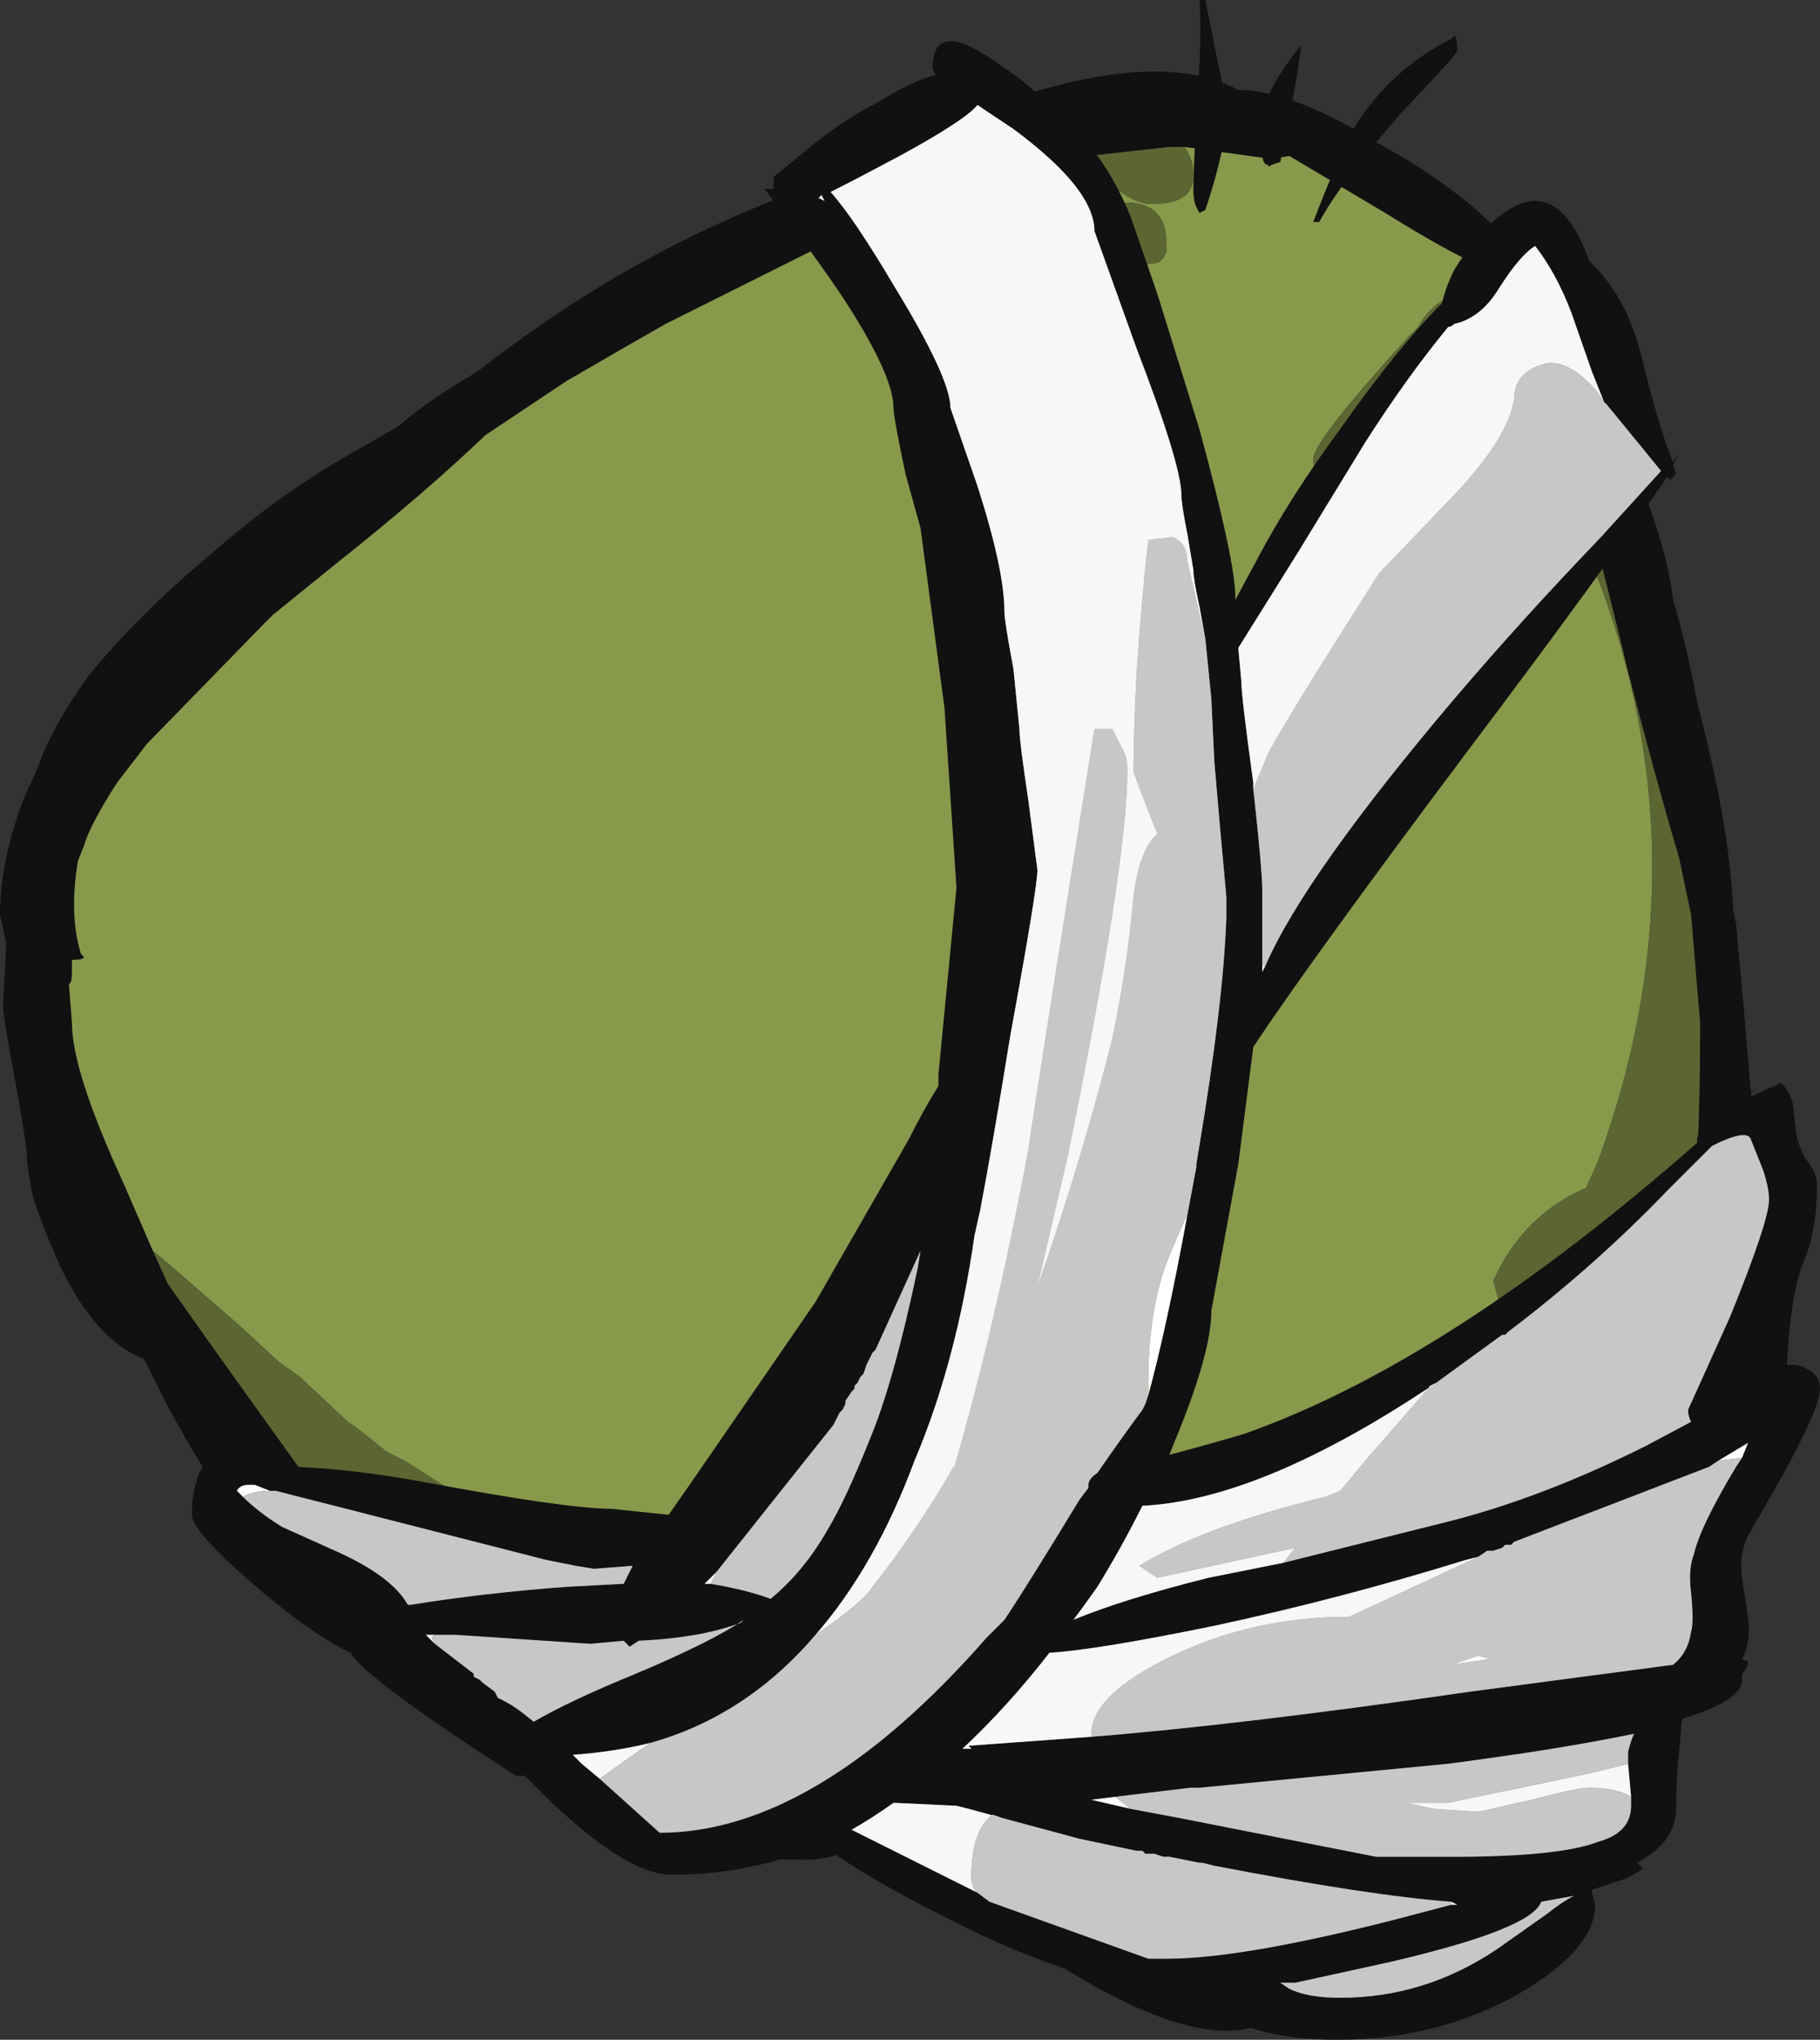 <?xml version="1.0" encoding="UTF-8" standalone="no"?>
<svg xmlns:ffdec="https://www.free-decompiler.com/flash" xmlns:xlink="http://www.w3.org/1999/xlink" ffdec:objectType="frame" height="238.0px" width="212.45px" xmlns="http://www.w3.org/2000/svg">
  <rect width="100%" height="100%" fill="#333333" stroke="none"/>
  <g transform="matrix(1.0, 0.0, 0.0, 1.0, 102.2, 125.3)">
    <use ffdec:characterId="36" height="34.0" transform="matrix(7.0, 0.0, 0.0, 7.0, -102.2, -125.3)" width="30.35" xlink:href="#shape0"/>
  </g>
  <defs>
    <g id="shape0" transform="matrix(1.0, 0.0, 0.0, 1.0, 14.6, 17.9)">
      <path d="M10.25 15.05 L10.0 15.15 10.25 15.05" fill="#999999" fill-rule="evenodd" stroke="none"/>
      <path d="M7.15 15.5 L7.1 15.5 Q6.5 15.95 5.85 15.95 4.8 15.95 3.05 14.85 L-0.35 12.85 Q-0.65 13.1 -1.2 13.1 -2.1 13.1 -2.5 12.9 L-8.95 8.75 Q-10.2 8.55 -11.85 5.45 L-12.2 4.75 Q-13.0 4.45 -13.6 3.2 -13.85 2.65 -14.05 2.05 -14.15 1.55 -14.15 1.4 -14.15 1.2 -14.35 0.1 -14.55 -0.95 -14.55 -1.15 L-14.5 -2.1 -14.5 -2.2 -14.6 -2.65 Q-14.6 -3.55 -14.2 -4.6 L-13.95 -5.15 Q-13.75 -5.75 -13.15 -6.6 -12.35 -7.6 -11.1 -8.65 -9.85 -9.75 -8.55 -10.45 L-7.95 -10.8 Q-7.5 -11.2 -6.65 -11.7 -5.55 -12.55 -4.55 -13.15 -2.9 -14.15 -0.95 -14.85 L-0.35 -15.15 Q4.2 -17.4 6.05 -16.4 6.95 -16.4 8.4 -15.5 9.05 -15.15 9.65 -14.7 10.6 -14.0 11.8 -12.35 L12.75 -9.85 Q13.2 -8.75 13.3 -7.9 13.55 -7.05 13.7 -6.2 14.25 -4.1 14.3 -2.75 L14.35 -2.5 14.5 -0.85 14.6 0.35 14.75 1.05 10.25 15.05 10.0 15.15 9.5 15.3 9.65 14.65 9.7 14.55 13.7 1.5 Q13.75 0.4 13.75 -0.7 L13.75 -0.85 13.6 -2.65 13.4 -3.6 Q13.0 -4.95 12.55 -6.7 11.65 -10.45 11.0 -12.15 L10.05 -13.4 9.9 -13.55 Q9.3 -13.85 8.5 -14.35 L6.9 -15.3 6.6 -15.25 5.15 -15.45 4.9 -15.45 3.55 -15.3 3.0 -15.2 2.9 -15.2 2.35 -14.95 1.8 -14.75 1.4 -14.6 1.35 -14.6 -0.6 -13.95 -3.5 -12.5 -4.2 -12.1 -5.15 -11.55 -6.5 -10.65 Q-7.55 -9.65 -9.0 -8.5 L-10.05 -7.65 -10.2 -7.5 -12.15 -5.5 -12.65 -4.85 Q-13.1 -4.15 -13.2 -3.8 L-13.3 -3.55 Q-13.45 -2.65 -13.25 -2.0 L-13.2 -1.95 Q-13.2 -1.9 -13.4 -1.9 L-13.4 -1.7 Q-13.4 -1.5 -13.45 -1.5 L-13.4 -0.85 Q-13.4 -0.05 -12.55 1.8 L-12.05 2.95 -11.8 3.5 -10.95 4.7 -9.05 7.35 7.15 15.5" fill="#111111" fill-rule="evenodd" stroke="none"/>
      <path d="M9.7 14.55 L9.65 14.65 9.7 14.55" fill="#000000" fill-rule="evenodd" stroke="none"/>
      <path d="M-12.05 2.95 L-12.55 1.8 Q-13.4 -0.05 -13.4 -0.85 L-13.45 -1.5 Q-13.4 -1.5 -13.4 -1.7 L-13.4 -1.9 Q-13.2 -1.9 -13.2 -1.95 L-13.25 -2.0 Q-13.45 -2.65 -13.3 -3.55 L-13.2 -3.8 Q-13.1 -4.15 -12.65 -4.85 L-12.15 -5.5 -10.2 -7.5 -10.05 -7.65 -9.0 -8.5 Q-7.55 -9.65 -6.5 -10.65 L-5.15 -11.55 -4.2 -12.1 -3.5 -12.5 -0.6 -13.95 1.35 -14.6 1.4 -14.6 1.8 -14.75 2.35 -14.95 2.9 -15.2 3.0 -15.2 3.55 -15.3 3.9 -14.85 Q4.3 -14.5 4.6 -14.5 4.95 -14.5 5.1 -14.6 5.3 -14.7 5.3 -15.0 5.3 -15.25 5.15 -15.45 L6.6 -15.25 6.9 -15.3 8.5 -14.35 Q9.3 -13.85 9.9 -13.55 L10.05 -13.4 9.55 -12.95 Q9.2 -12.75 9.05 -12.45 L8.9 -12.3 Q7.3 -10.55 7.3 -10.25 7.3 -10.05 7.45 -9.8 L11.85 -8.75 Q13.95 -3.75 12.05 1.45 L11.85 1.9 Q10.8 2.35 10.3 3.45 10.5 4.1 10.4 4.4 L9.95 6.15 -5.25 7.95 Q-6.3 7.45 -7.85 6.45 L-8.15 6.3 -8.65 5.9 -8.8 5.8 -9.6 5.05 -9.95 4.8 -10.6 4.2 -11.75 3.2 -12.05 2.95 M4.4 -14.5 Q3.95 -14.6 3.95 -14.2 L4.5 -13.5 Q4.7 -13.5 4.75 -13.55 L4.8 -13.6 4.85 -13.7 4.85 -13.85 Q4.85 -14.4 4.4 -14.5" fill="#88994c" fill-rule="evenodd" stroke="none"/>
      <path d="M9.5 15.3 L7.15 15.5 -9.05 7.35 -10.95 4.7 -11.8 3.5 -12.05 2.95 -11.75 3.2 -10.6 4.2 -9.95 4.8 -9.6 5.05 -8.8 5.8 -8.65 5.9 -8.15 6.3 -7.85 6.45 Q-6.3 7.45 -5.25 7.95 L9.95 6.15 10.4 4.4 Q10.5 4.1 10.3 3.45 10.8 2.35 11.85 1.9 L12.05 1.45 Q13.95 -3.75 11.85 -8.75 L7.45 -9.8 Q7.3 -10.05 7.3 -10.25 7.3 -10.55 8.9 -12.3 L9.05 -12.45 Q9.2 -12.75 9.55 -12.95 L10.05 -13.4 11.0 -12.15 Q11.65 -10.45 12.55 -6.7 13.0 -4.95 13.4 -3.6 L13.6 -2.65 13.75 -0.85 13.75 -0.7 Q13.75 0.4 13.7 1.5 L9.7 14.55 9.65 14.65 9.5 15.3 M1.35 -14.6 L1.4 -14.6 1.35 -14.6 M2.35 -14.95 L2.9 -15.2 2.35 -14.95 M3.55 -15.3 L4.9 -15.45 5.15 -15.45 Q5.3 -15.25 5.3 -15.0 5.3 -14.7 5.1 -14.6 4.95 -14.5 4.6 -14.5 4.3 -14.5 3.9 -14.85 L3.55 -15.3 M4.4 -14.5 Q4.85 -14.4 4.85 -13.85 L4.85 -13.7 4.8 -13.6 4.75 -13.55 Q4.7 -13.5 4.5 -13.5 L3.95 -14.2 Q3.95 -14.6 4.4 -14.5" fill="#5b6632" fill-rule="evenodd" stroke="none"/>
      <path d="M5.5 -17.9 L5.7 -16.9 Q5.85 -16.25 5.85 -16.0 5.85 -15.45 5.5 -14.4 L5.4 -14.35 5.35 -14.45 Q5.3 -14.55 5.3 -14.75 5.3 -14.95 5.35 -16.05 5.45 -17.25 5.4 -17.9 L5.5 -17.9 M5.5 -7.25 L5.4 -7.8 Q5.3 -8.25 5.3 -8.4 L5.2 -9.0 Q5.1 -9.5 5.1 -9.65 5.1 -10.15 4.35 -12.1 L3.65 -14.05 Q3.65 -14.75 2.3 -15.75 L1.7 -16.15 Q1.5 -15.9 0.4 -15.3 -0.35 -14.9 -0.75 -14.7 -0.35 -14.25 0.3 -13.15 1.25 -11.6 1.25 -11.1 L1.7 -9.8 Q2.15 -8.4 2.15 -7.7 2.15 -7.55 2.3 -6.75 L2.4 -5.75 Q2.4 -5.55 2.55 -4.55 L2.7 -3.4 Q2.7 -3.1 2.25 -0.65 1.95 1.2 1.75 2.25 L1.65 2.7 Q1.35 4.8 0.65 6.45 0.0 8.2 -1.0 9.35 -2.15 10.7 -3.75 11.15 -4.35 11.3 -5.05 11.35 L-4.9 11.5 -4.6 11.75 -3.6 12.65 Q-1.0 12.65 1.85 9.4 L2.15 9.1 Q2.55 8.5 3.4 7.1 L3.55 6.9 3.55 6.85 Q3.55 6.75 3.7 6.65 4.15 6.0 4.45 5.6 L4.5 5.5 4.55 5.35 Q4.85 4.25 5.2 2.35 L5.35 1.55 5.35 1.5 5.4 1.2 Q5.8 -1.2 5.85 -2.6 L5.85 -2.95 5.75 -4.05 5.65 -5.2 5.6 -6.25 5.5 -7.25 M0.95 -16.75 Q0.95 -17.65 2.1 -16.8 2.5 -16.55 2.95 -16.1 3.3 -15.75 3.4 -15.65 3.9 -15.15 4.25 -14.3 L4.7 -13.0 5.4 -10.75 Q6.0 -8.55 6.0 -7.95 L6.0 -7.9 6.35 -8.55 Q6.9 -9.6 7.75 -10.75 8.7 -12.1 9.45 -12.85 9.5 -13.1 9.65 -13.4 9.95 -13.9 10.35 -14.25 11.35 -15.1 11.9 -13.55 12.55 -12.95 12.8 -11.85 13.1 -10.65 13.3 -10.2 L13.4 -10.35 13.3 -10.15 13.35 -10.0 13.25 -9.9 13.2 -9.95 Q12.15 -8.4 9.85 -5.35 7.3 -1.95 6.3 -0.45 L6.05 1.5 5.6 3.95 Q5.6 4.65 5.0 6.1 L4.9 6.35 Q5.65 6.15 6.15 6.0 9.55 4.8 13.7 1.15 L13.7 1.1 Q13.7 0.85 14.4 0.5 L14.65 0.25 14.55 0.4 15.1 0.15 Q15.25 0.3 15.3 0.5 L15.35 0.95 Q15.35 1.1 15.5 1.4 15.7 1.65 15.7 1.85 15.7 2.65 15.45 3.2 15.25 3.75 15.2 4.85 L15.35 4.85 Q15.75 4.95 15.75 5.25 15.75 5.55 15.15 6.65 L14.55 7.7 Q14.4 8.0 14.45 8.4 L14.55 9.05 Q14.6 9.5 14.45 9.75 L14.55 9.8 Q14.55 9.9 14.45 10.0 L14.45 10.1 Q14.45 10.45 13.45 10.75 L13.4 11.3 Q13.35 11.8 13.35 12.25 13.35 12.8 12.7 13.15 L12.8 13.25 12.55 13.4 11.95 13.6 11.95 13.65 12.0 13.85 Q12.0 14.6 10.7 15.35 9.35 16.1 7.7 16.1 6.65 16.1 6.0 15.8 5.5 15.6 5.5 15.5 L5.5 15.3 5.35 15.3 Q3.55 15.3 1.15 14.05 -0.15 13.4 -0.9 12.85 -2.1 13.35 -3.4 13.35 -4.15 13.35 -5.5 12.05 L-5.85 11.7 -6.0 11.7 Q-8.55 10.05 -8.75 9.65 -9.3 9.4 -10.15 8.7 -11.4 7.65 -11.4 7.35 -11.4 6.9 -11.25 6.6 -11.0 6.1 -10.4 6.55 -9.2 6.5 -7.55 6.8 -5.15 7.25 -4.4 7.25 L-3.45 7.35 -3.1 6.85 -1.0 3.8 0.55 1.1 Q0.8 0.6 1.05 0.2 L1.05 0.0 1.35 -3.1 1.15 -6.1 0.75 -9.1 0.5 -10.0 Q0.3 -10.95 0.3 -11.1 0.3 -11.65 -0.55 -12.95 -0.95 -13.55 -1.85 -14.75 L-1.7 -14.75 -1.7 -14.95 -1.15 -15.4 Q-0.55 -15.9 0.05 -16.2 0.6 -16.55 1.0 -16.65 L0.95 -16.75 M7.1 -17.15 Q7.05 -16.75 6.95 -16.2 L6.75 -15.2 6.6 -15.15 Q6.55 -15.1 6.55 -15.15 6.45 -15.15 6.45 -15.35 6.45 -15.95 6.55 -16.3 6.7 -16.65 7.1 -17.15 M7.3 -14.2 Q7.7 -15.25 8.0 -15.8 8.6 -16.75 9.6 -17.25 L9.65 -17.3 Q9.7 -17.3 9.7 -17.05 9.7 -17.0 8.75 -16.0 7.75 -14.85 7.4 -14.2 L7.3 -14.2 M12.15 -11.2 L11.95 -11.7 11.6 -12.7 Q11.35 -13.35 11.0 -13.8 10.75 -13.65 10.4 -13.1 10.1 -12.6 9.65 -12.5 9.6 -12.45 9.55 -12.45 8.85 -11.6 8.15 -10.5 L7.05 -8.7 6.05 -7.1 6.1 -6.55 Q6.1 -6.3 6.3 -4.85 L6.3 -4.75 Q6.45 -3.4 6.45 -3.05 L6.45 -1.8 6.45 -1.7 6.5 -1.8 Q7.15 -3.3 9.65 -6.25 10.8 -7.6 12.1 -8.95 L13.1 -10.05 12.2 -11.15 12.15 -11.2 M6.8 8.15 L9.6 7.45 Q11.15 7.05 12.85 6.2 L13.6 5.8 Q13.55 5.7 13.55 5.6 L14.25 4.05 Q14.9 2.45 14.9 2.1 14.9 1.9 14.8 1.6 L14.6 1.1 Q14.55 0.9 13.95 1.2 L13.2 1.95 Q12.0 3.2 10.55 4.3 L10.5 4.35 10.45 4.35 9.35 5.15 Q6.45 7.1 4.45 7.2 4.1 7.9 3.7 8.55 L3.45 8.9 3.3 9.1 Q4.15 8.75 5.55 8.4 L6.8 8.15 M3.6 11.05 Q6.1 10.85 9.9 10.3 L13.3 9.85 Q13.55 9.65 13.6 9.3 13.65 9.15 13.6 8.65 13.55 8.25 13.65 8.0 13.75 7.55 14.35 6.55 L14.45 6.4 14.55 6.15 14.05 6.45 13.9 6.55 10.65 7.8 10.6 7.85 10.5 7.85 10.45 7.9 10.3 7.95 10.2 7.95 10.05 8.05 9.85 8.1 Q7.75 8.75 5.65 9.2 3.7 9.6 2.9 9.65 2.2 10.55 1.45 11.25 L1.6 11.25 1.55 11.2 3.6 11.05 M12.6 12.05 L12.55 11.5 12.55 11.3 Q12.6 11.1 12.65 11.0 11.45 11.25 9.55 11.5 L5.4 11.9 5.25 11.9 4.0 12.05 3.6 12.1 4.25 12.25 5.05 12.4 8.35 13.05 9.65 13.05 Q11.4 13.05 12.05 12.8 12.6 12.65 12.6 12.2 L12.6 12.05 M11.65 13.7 L11.1 13.8 Q10.95 14.25 8.6 14.8 L7.0 15.15 6.75 15.15 6.9 15.25 Q7.2 15.4 7.75 15.4 9.15 15.4 10.35 14.6 L11.2 14.0 Q11.45 13.8 11.65 13.7 M-2.75 8.5 Q-2.15 8.6 -1.75 8.75 -1.2 8.3 -0.8 7.6 -0.5 7.1 -0.1 6.1 0.3 5.15 0.7 3.25 L0.75 2.95 0.0 4.6 -0.05 4.65 -0.15 4.85 -0.2 5.0 -0.25 5.05 -0.3 5.15 -0.35 5.2 -0.35 5.25 -0.4 5.3 -0.5 5.45 -0.5 5.5 -0.55 5.6 -0.6 5.65 -0.7 5.85 -2.65 8.3 -2.85 8.5 -2.75 8.5 M2.1 12.4 L1.55 12.25 1.35 12.2 0.3 12.15 Q-0.05 12.4 -0.4 12.6 L1.7 13.65 1.9 13.8 4.55 14.75 4.85 14.75 Q6.1 14.75 8.65 14.1 L9.6 13.85 9.7 13.85 9.6 13.8 Q8.25 13.7 5.65 13.2 L5.45 13.15 5.4 13.15 4.9 13.05 4.8 13.05 4.65 13.0 4.5 13.0 4.45 12.95 4.35 12.95 3.4 12.75 2.1 12.4 M-0.9 -14.65 L-0.95 -14.6 -0.85 -14.55 -0.9 -14.65 M-10.1 6.95 L-10.35 6.85 -10.45 6.85 Q-10.6 6.85 -10.65 6.95 L-10.55 7.05 Q-10.3 7.3 -9.9 7.55 L-8.9 8.0 Q-8.05 8.4 -7.8 8.85 L-7.75 8.85 Q-6.5 8.65 -5.15 8.55 L-4.2 8.5 -4.05 8.2 -4.7 8.25 -5.0 8.2 -5.5 8.1 -10.0 6.95 -10.1 6.95 M-7.35 9.35 L-7.5 9.35 -7.35 9.5 -6.7 10.0 -6.7 10.05 -6.6 10.1 -6.55 10.15 -6.35 10.3 -6.3 10.4 -6.2 10.45 Q-6.0 10.55 -5.7 10.8 -5.1 10.45 -4.0 10.0 -2.7 9.45 -2.2 9.1 L-2.25 9.15 Q-2.9 9.4 -3.95 9.45 L-4.1 9.55 -4.2 9.45 -4.75 9.5 -7.0 9.35 -7.35 9.35" fill="#111111" fill-rule="evenodd" stroke="none"/>
      <path d="M5.2 2.35 Q4.85 4.25 4.55 5.35 L4.55 5.1 Q4.55 4.1 4.8 3.3 4.9 3.0 5.2 2.35 M6.45 -1.8 L6.5 -1.8 6.45 -1.7 6.45 -1.8 M14.45 6.4 L14.05 6.45 14.55 6.15 14.45 6.4 M4.0 12.05 L4.25 12.25 3.6 12.1 4.0 12.05 M-2.65 8.3 L-2.75 8.5 -2.85 8.5 -2.65 8.3 M9.6 13.8 L9.7 13.85 9.6 13.85 9.6 13.8 M9.6 9.85 L10.05 9.7 10.25 9.75 9.6 9.85 M-10.55 7.05 L-10.65 6.95 Q-10.6 6.85 -10.45 6.85 L-10.35 6.85 -10.1 6.95 Q-10.35 6.95 -10.55 7.05 M-0.9 -14.65 L-0.85 -14.55 -0.95 -14.6 -0.9 -14.65 M-7.35 9.5 L-7.5 9.35 -7.35 9.35 -7.4 9.4 -7.35 9.5" fill="#ffffff" fill-rule="evenodd" stroke="none"/>
      <path d="M-1.0 9.35 Q-0.2 8.8 -0.05 8.55 0.7 7.6 1.3 6.55 L1.3 6.6 Q2.0 4.2 2.55 1.25 2.7 0.2 3.65 -5.75 L3.95 -5.75 4.1 -5.45 Q4.2 -5.3 4.2 -5.05 4.2 -3.5 3.2 1.4 L2.7 3.55 Q3.45 1.4 3.95 -0.6 4.2 -1.8 4.3 -2.95 4.4 -3.75 4.7 -4.0 4.3 -5.0 4.3 -5.05 4.3 -5.6 4.35 -6.65 4.45 -8.1 4.55 -8.9 L4.95 -8.95 Q5.2 -8.85 5.2 -8.55 L5.5 -7.25 5.6 -6.25 5.65 -5.2 5.75 -4.05 5.85 -2.95 5.85 -2.6 Q5.8 -1.2 5.4 1.2 L5.35 1.5 5.35 1.55 5.2 2.35 Q4.9 3.0 4.8 3.3 4.55 4.1 4.55 5.1 L4.55 5.35 4.5 5.5 4.45 5.6 Q4.15 6.0 3.7 6.65 3.55 6.75 3.55 6.85 L3.55 6.9 3.4 7.1 Q2.55 8.5 2.15 9.1 L1.85 9.4 Q-1.0 12.65 -3.6 12.65 L-4.6 11.75 Q-4.25 11.5 -3.75 11.15 -2.15 10.7 -1.0 9.35 M6.3 -4.75 L6.55 -5.35 Q6.9 -6.0 8.4 -8.35 L9.65 -9.65 Q10.55 -10.6 10.65 -11.25 10.65 -11.65 11.05 -11.8 11.5 -12.0 12.05 -11.35 L12.15 -11.2 12.2 -11.15 13.1 -10.05 12.1 -8.95 Q10.8 -7.6 9.65 -6.25 7.15 -3.3 6.5 -1.8 L6.45 -1.8 6.45 -3.05 Q6.45 -3.4 6.3 -4.75 M9.35 5.15 L10.45 4.35 10.5 4.35 10.55 4.3 Q12.0 3.2 13.2 1.95 L13.95 1.2 Q14.55 0.9 14.6 1.1 L14.8 1.6 Q14.9 1.9 14.9 2.1 14.9 2.45 14.25 4.05 L13.55 5.6 Q13.55 5.7 13.6 5.8 L12.85 6.2 Q11.15 7.05 9.6 7.45 L6.8 8.15 7.0 7.9 4.7 8.4 4.4 8.2 Q5.45 7.55 7.5 7.05 L7.75 6.95 8.25 6.35 9.25 5.2 9.35 5.15 M14.45 6.4 L14.35 6.55 Q13.75 7.55 13.65 8.0 13.55 8.25 13.6 8.65 13.65 9.15 13.6 9.3 13.55 9.65 13.3 9.85 L9.9 10.3 Q6.1 10.85 3.6 11.05 L3.6 11.0 Q3.6 10.35 4.95 9.7 6.3 9.05 7.9 9.05 L10.05 8.05 10.2 7.95 10.3 7.95 10.45 7.9 10.5 7.85 10.6 7.85 10.65 7.8 13.9 6.55 14.05 6.45 14.45 6.4 M12.55 11.5 L11.95 11.65 9.55 12.15 8.85 12.15 9.3 12.25 10.05 12.3 10.95 12.1 Q11.7 11.9 11.9 11.9 12.35 11.9 12.6 12.05 L12.6 12.2 Q12.6 12.65 12.05 12.8 11.4 13.05 9.65 13.05 L8.35 13.05 5.05 12.4 4.25 12.25 4.0 12.05 5.25 11.9 5.4 11.9 9.55 11.5 Q11.45 11.25 12.65 11.0 12.6 11.1 12.55 11.3 L12.55 11.5 M11.65 13.7 Q11.45 13.8 11.2 14.0 L10.35 14.6 Q9.15 15.4 7.75 15.4 7.2 15.4 6.9 15.25 L6.75 15.15 7.0 15.15 8.6 14.8 Q10.95 14.25 11.1 13.8 L11.65 13.7 M-2.65 8.3 L-0.7 5.85 -0.6 5.65 -0.55 5.6 -0.5 5.5 -0.5 5.45 -0.4 5.3 -0.35 5.25 -0.35 5.2 -0.3 5.15 -0.25 5.05 -0.2 5.0 -0.15 4.85 -0.05 4.65 0.0 4.6 0.75 2.95 0.7 3.25 Q0.3 5.15 -0.1 6.1 -0.5 7.1 -0.8 7.6 -1.2 8.3 -1.75 8.75 -2.15 8.6 -2.75 8.5 L-2.65 8.3 M1.7 13.65 Q1.6 13.55 1.6 13.4 1.6 12.6 1.95 12.35 L2.1 12.4 3.4 12.75 4.35 12.95 4.45 12.95 4.5 13.0 4.65 13.0 4.8 13.05 4.9 13.05 5.4 13.15 5.45 13.15 5.65 13.2 Q8.25 13.7 9.6 13.8 L9.6 13.85 8.65 14.1 Q6.1 14.75 4.85 14.75 L4.55 14.75 1.9 13.8 1.7 13.65 M9.6 9.85 L10.25 9.75 10.05 9.7 9.6 9.85 M-10.55 7.05 Q-10.35 6.95 -10.1 6.95 L-10.0 6.95 -5.5 8.1 -5.0 8.2 -4.7 8.25 -4.05 8.2 -4.2 8.5 -5.15 8.55 Q-6.5 8.65 -7.75 8.85 L-7.8 8.85 Q-8.05 8.4 -8.9 8.0 L-9.9 7.55 Q-10.3 7.3 -10.55 7.05 M-7.35 9.5 L-7.4 9.4 -7.35 9.35 -7.0 9.35 -4.75 9.5 -4.2 9.45 -4.1 9.55 -3.95 9.45 Q-2.9 9.4 -2.25 9.15 L-2.2 9.1 Q-2.7 9.45 -4.0 10.0 -5.1 10.45 -5.7 10.8 -6.0 10.55 -6.2 10.45 L-6.3 10.4 -6.35 10.3 -6.55 10.15 -6.6 10.1 -6.7 10.05 -6.7 10.0 -7.35 9.5" fill="#c7c7c7" fill-rule="evenodd" stroke="none"/>
      <path d="M-1.0 9.35 Q0.0 8.2 0.65 6.45 1.35 4.8 1.65 2.7 L1.75 2.25 Q1.95 1.2 2.25 -0.65 2.7 -3.1 2.7 -3.4 L2.55 -4.55 Q2.4 -5.55 2.4 -5.75 L2.3 -6.75 Q2.15 -7.55 2.15 -7.7 2.15 -8.4 1.7 -9.8 L1.25 -11.1 Q1.25 -11.6 0.3 -13.15 -0.35 -14.25 -0.75 -14.7 -0.35 -14.9 0.4 -15.3 1.5 -15.9 1.7 -16.15 L2.3 -15.75 Q3.65 -14.75 3.65 -14.05 L4.35 -12.1 Q5.1 -10.15 5.1 -9.65 5.1 -9.5 5.2 -9.0 L5.3 -8.4 Q5.3 -8.25 5.4 -7.8 L5.5 -7.25 5.2 -8.55 Q5.2 -8.85 4.95 -8.95 L4.55 -8.9 Q4.45 -8.1 4.35 -6.65 4.3 -5.6 4.3 -5.05 4.3 -5.0 4.7 -4.0 4.4 -3.75 4.3 -2.95 4.2 -1.8 3.95 -0.6 3.45 1.4 2.7 3.55 L3.2 1.4 Q4.2 -3.5 4.2 -5.05 4.2 -5.3 4.1 -5.45 L3.95 -5.75 3.65 -5.75 Q2.7 0.2 2.55 1.25 2.0 4.2 1.3 6.6 L1.3 6.55 Q0.7 7.6 -0.05 8.55 -0.2 8.8 -1.0 9.35 M-4.6 11.75 L-4.9 11.5 -5.05 11.35 Q-4.35 11.3 -3.75 11.15 -4.25 11.5 -4.6 11.75 M12.15 -11.2 L12.05 -11.35 Q11.5 -12.0 11.05 -11.8 10.65 -11.65 10.65 -11.25 10.55 -10.6 9.65 -9.65 L8.4 -8.35 Q6.9 -6.0 6.55 -5.35 L6.3 -4.75 6.3 -4.85 Q6.1 -6.3 6.1 -6.55 L6.05 -7.1 7.05 -8.7 8.15 -10.5 Q8.85 -11.6 9.55 -12.45 9.6 -12.45 9.65 -12.5 10.1 -12.6 10.4 -13.1 10.75 -13.65 11.0 -13.8 11.35 -13.35 11.6 -12.7 L11.95 -11.7 12.15 -11.2 M9.35 5.15 L9.25 5.2 8.25 6.35 7.75 6.95 7.5 7.05 Q5.45 7.55 4.4 8.2 L4.7 8.4 7.0 7.9 6.8 8.15 5.55 8.4 Q4.15 8.75 3.3 9.1 L3.45 8.9 3.7 8.55 Q4.1 7.9 4.45 7.2 6.45 7.1 9.35 5.15 M10.05 8.05 L7.9 9.05 Q6.3 9.05 4.95 9.7 3.6 10.35 3.6 11.0 L3.6 11.05 1.55 11.2 1.6 11.25 1.45 11.25 Q2.2 10.55 2.9 9.65 3.7 9.6 5.65 9.2 7.75 8.75 9.85 8.1 L10.05 8.05 M12.6 12.05 Q12.35 11.9 11.9 11.9 11.7 11.9 10.95 12.1 L10.05 12.3 9.3 12.25 8.85 12.15 9.55 12.15 11.95 11.65 12.55 11.5 12.6 12.05 M1.7 13.65 L-0.4 12.6 Q-0.05 12.4 0.3 12.15 L1.35 12.2 1.55 12.25 2.1 12.4 1.95 12.35 Q1.6 12.6 1.6 13.4 1.6 13.55 1.7 13.65" fill="#f7f7f7" fill-rule="evenodd" stroke="none"/>
    </g>
  </defs>
</svg>
